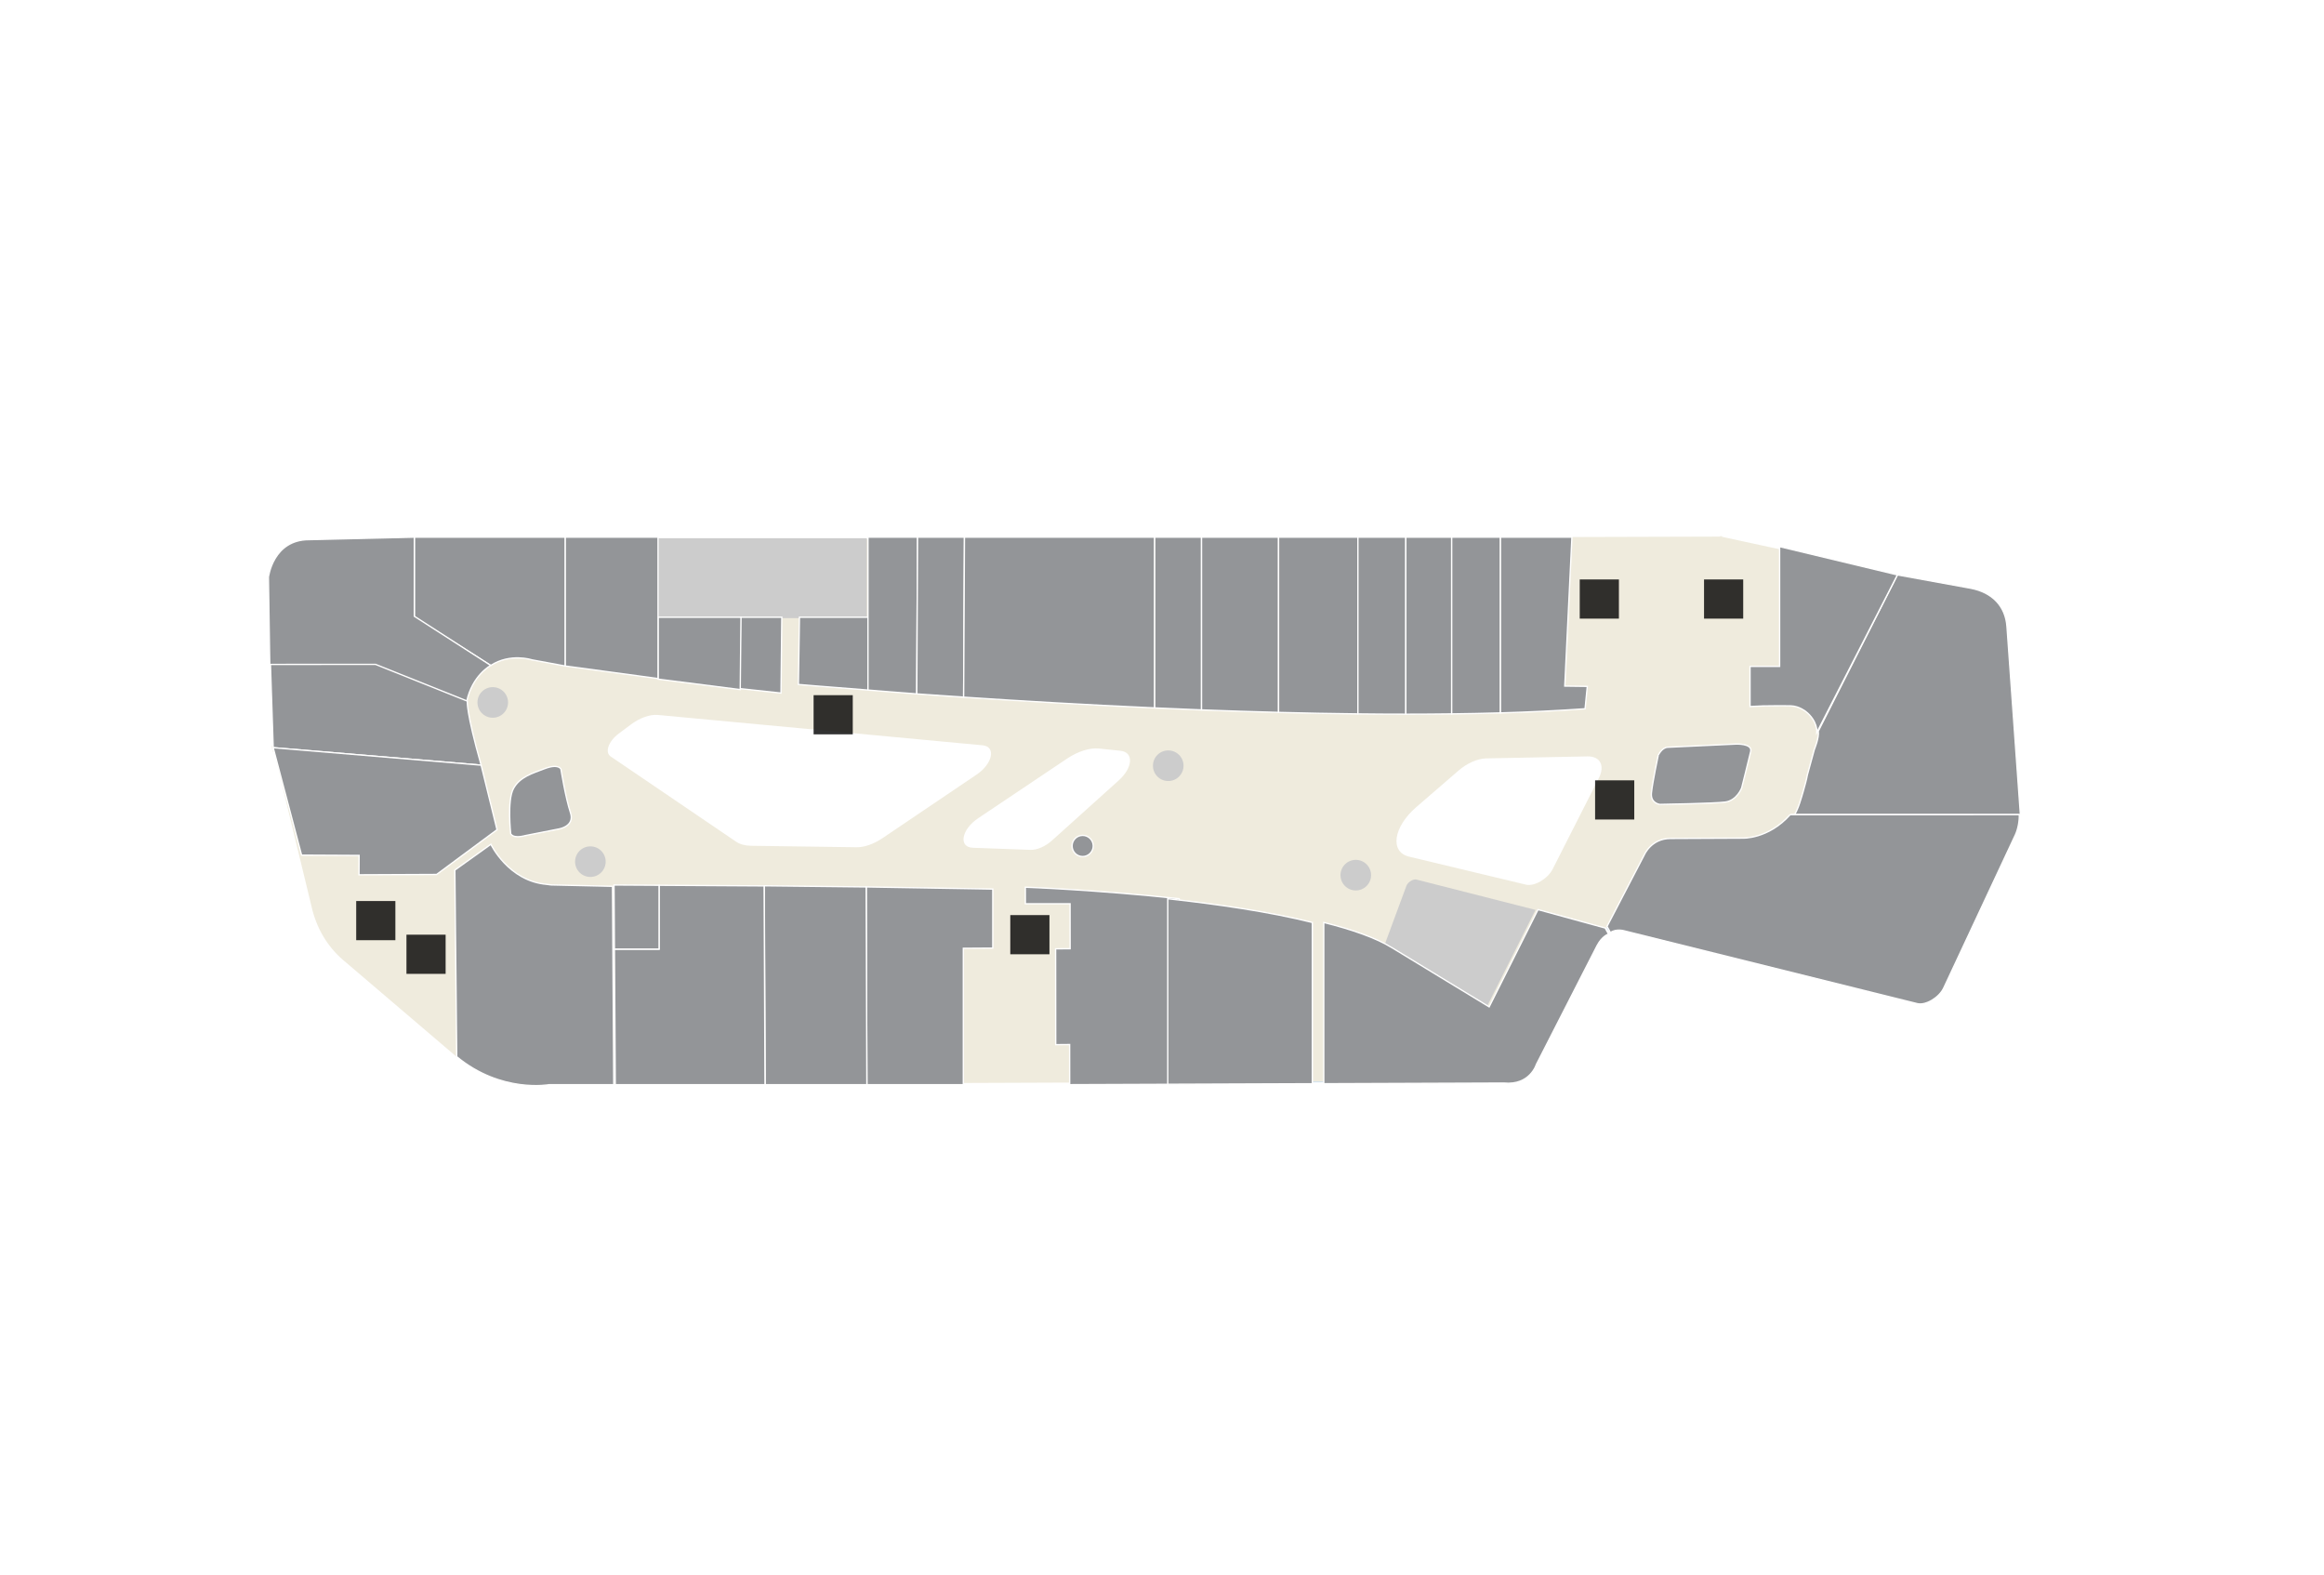 <?xml version="1.0" encoding="utf-8"?>
<!-- Generator: Adobe Illustrator 16.0.0, SVG Export Plug-In . SVG Version: 6.00 Build 0)  -->
<!DOCTYPE svg PUBLIC "-//W3C//DTD SVG 1.1//EN" "http://www.w3.org/Graphics/SVG/1.1/DTD/svg11.dtd">
<svg version="1.1" id="Layer_1" xmlns="http://www.w3.org/2000/svg" xmlns:xlink="http://www.w3.org/1999/xlink" x="0px" y="0px"
	 width="878.74px" height="595.281px" viewBox="0 0 878.74 595.281" enable-background="new 0 0 878.74 595.281"
	 xml:space="preserve">
<g id="background">
	<rect y="0" fill="#FFFFFF" width="878.74" height="595.281"/>
</g>
<g id="etc">
	<polygon fill="#C8E0F4" stroke="#FFFFFF" stroke-miterlimit="10" points="327.094,335.428 374.854,336.238 374.854,358.51 
		363.744,358.582 363.744,410.031 327.346,410.031 	"/>
	<path fill="#C8E0F4" stroke="#FFFFFF" stroke-miterlimit="10" d="M762.623,308.156l-5.065-70.967
		c-0.543-7.667-5.483-12.892-13.659-14.454l-27.683-5.04l-29.856,58.959c0.385,2.444-1.492,6.922-1.492,6.922l-2.625,9.592
		c-0.26,1.565-0.971,4.138-1.576,6.242c-0.672,2.263-1.771,6.373-3.266,8.746c-0.642,1.004-1.127,0-1.127,0H762.623z"/>
	<path fill="#C8E0F4" stroke="#FFFFFF" stroke-miterlimit="10" d="M660.605,267.37l4.913-0.224c0,0,7.464-0.119,10.558-0.024
		c3.084,0.108,5.526,2.092,5.526,2.092c4.546,3.553,4.244,7.876,4.244,7.876l30.367-59.395l-44.445-10.659v45.191l-11.163,0.005
		V267.37z"/>
	<path fill="#C8E0F4" stroke="#FFFFFF" stroke-miterlimit="10" d="M675.767,308.156c-8.379,9.353-18.004,8.859-18.004,8.859
		l-27.228,0.127c-7.224,0.033-9.821,6.176-9.821,6.176l-14.072,27.01l1.276,2.3c2.244-1.489,5.089-0.662,5.089-0.662l110.721,27.507
		c3.134,0.78,8.269-2.263,9.979-5.925l27.019-57.731c1.104-2.346,1.604-5.691,1.476-7.657h-0.082h-86.352"/>
	<path fill="#C8E0F4" stroke="#FFFFFF" stroke-miterlimit="10" d="M387.159,341.77l-0.006-6.233c0,0,107.458,3.854,138.348,22.83
		l36.666,22.306l18.434-36.684l25.347,6.938l1.272,2.303c0,0-2.356,0.645-4.301,4.32l-22.935,44.864c0,0-2.396,7.966-12.254,7.013
		l-163.859,0.605l-0.011-15.139l-5.249,0.043l-0.04-36.154l5.465-0.043l-0.018-16.969H387.159L387.159,341.77z"/>
	<polygon fill="#C8E0F4" stroke="#FFFFFF" stroke-miterlimit="10" points="327.093,336.488 327.344,410.031 288.974,410.031 
		288.627,334.994 327.095,335.428 	"/>
	<polygon fill="#C8E0F4" stroke="#FFFFFF" stroke-miterlimit="10" points="231.931,334.699 288.574,335.041 288.912,410.031 
		232.41,410.031 	"/>
	<path fill="#C8E0F4" stroke="#FFFFFF" stroke-miterlimit="10" d="M172.578,399.48l-0.706-70.412l13.593-9.725
		c0,0,6.6,13.907,21.129,15.112l1.567,0.214l23.197,0.52l0.477,74.842h-24.303C207.532,410.031,189.447,413.417,172.578,399.48"/>
	<path fill="#C8E0F4" stroke="#FFFFFF" stroke-miterlimit="10" d="M327.76,261.148c-16.026-1.24-26.256-2.106-26.256-2.106
		l0.404-25.365h25.853L327.76,261.148L327.76,261.148z"/>
	<path fill="#C8E0F4" stroke="#FFFFFF" stroke-miterlimit="10" d="M346.175,262.602c-7.077-0.519-12.792-1.01-18.415-1.454v-27.473
		l0,0v-30.21h18.711L346.175,262.602z"/>
	<path fill="#C8E0F4" stroke="#FFFFFF" stroke-miterlimit="10" d="M363.858,263.828c-6.257-0.418-12.165-0.833-17.685-1.226
		l0.296-59.138h17.696L363.858,263.828z"/>
	<path fill="#C8E0F4" stroke="#FFFFFF" stroke-miterlimit="10" d="M435.964,267.887c-26.234-1.181-51.226-2.656-72.104-4.061
		l0.313-60.362h71.793L435.964,267.887L435.964,267.887z"/>
	<path fill="#C8E0F4" stroke="#FFFFFF" stroke-miterlimit="10" d="M453.631,268.639c-5.966-0.234-11.836-0.496-17.667-0.751v-64.423
		h17.667l0,0V268.639z"/>
	<path fill="#C8E0F4" stroke="#FFFFFF" stroke-miterlimit="10" d="M482.699,269.578c-9.739-0.255-19.494-0.571-29.067-0.938v-65.174
		h29.067V269.578z"/>
	<path fill="#C8E0F4" stroke="#FFFFFF" stroke-miterlimit="10" d="M512.642,270.148c-9.92-0.104-19.991-0.307-29.942-0.568v-66.115
		h29.942V270.148z"/>
	<path fill="#C8E0F4" stroke="#FFFFFF" stroke-miterlimit="10" d="M530.726,270.256c-5.991-0.005-11.993-0.03-18.084-0.107v-66.684
		h18.084V270.256z"/>
	<path fill="#C8E0F4" stroke="#FFFFFF" stroke-miterlimit="10" d="M548.027,270.146c-5.658,0.071-11.496,0.115-17.302,0.115v-0.006
		v-66.791h17.302V270.146z"/>
	<path fill="#C8E0F4" stroke="#FFFFFF" stroke-miterlimit="10" d="M566.433,269.77c-6.019,0.174-12.159,0.296-18.405,0.376v-66.682
		h18.405V269.77z"/>
	<path fill="#C8E0F4" stroke="#FFFFFF" stroke-miterlimit="10" d="M598.355,268.214c-10.185,0.716-20.656,1.225-31.923,1.557
		v-66.306h26.964l-2.705,56.187l8.502,0.107L598.355,268.214z"/>
	<polygon fill="#C8E0F4" stroke="#FFFFFF" stroke-miterlimit="10" points="294.943,262.282 279.373,260.602 279.66,233.676 
		295.253,233.676 	"/>
	<polygon fill="#C8E0F4" stroke="#FFFFFF" stroke-miterlimit="10" points="279.56,260.973 248.54,257.028 248.54,233.676 
		279.843,233.676 	"/>
	<polygon fill="#C8E0F4" stroke="#FFFFFF" stroke-miterlimit="10" points="248.54,203.465 248.54,256.807 213.469,252.068 
		213.469,203.465 	"/>
	<path fill="#C8E0F4" stroke="#FFFFFF" stroke-miterlimit="10" d="M213.469,252.068l-12.542-2.321c0,0-8.038-2.658-15.515,2.118
		l-28.835-18.125v-30.275h56.893L213.469,252.068L213.469,252.068z"/>
	<path fill="#C8E0F4" stroke="#FFFFFF" stroke-miterlimit="10" d="M176.331,265.533l-34.65-13.857l-39.656,0.029l-0.504-33.151
		c0,0,1.706-14.173,15.331-14.146l39.727-0.942v29.84l28.835,18.561C185.413,251.866,178.433,255.54,176.331,265.533"/>
	<path fill="#C8E0F4" stroke="#FFFFFF" stroke-miterlimit="10" d="M181.791,289.484l-78.466-6.59c0,0-0.011,2.231,0,0l-1.039-31.414
		l39.651-0.024l34.644,13.864C176.581,265.321,176.023,269.096,181.791,289.484"/>
	<polygon fill="#C8E0F4" stroke="#FFFFFF" stroke-miterlimit="10" points="181.791,289.484 187.786,313.838 164.988,330.725 
		135.698,330.855 135.738,323.545 114.032,323.434 103.325,282.895 	"/>
	<path fill="#C7DFF3" stroke="#FFFFFF" stroke-miterlimit="10" d="M198.491,316.047l12.689-2.496c0,0,6.012-0.979,4.344-6.052
		c-1.938-5.877-3.616-16.494-3.616-16.494s-0.794-2.258-6.255-0.164c-4.435,1.703-9.257,3.033-11.675,7.479
		c-2.419,4.445-1.042,16.908-1.042,16.908S193.374,317.391,198.491,316.047"/>
	<path fill="#C7DFF3" stroke="#FFFFFF" stroke-miterlimit="10" d="M629.552,282.733l25.668-1.201c0,0,6.358-0.301,5.633,2.791
		c-0.729,3.099-3.405,13.76-3.405,13.76s-1.791,4.766-6.235,5.334c-4.449,0.563-24.617,0.872-24.617,0.872s-3.592-0.354-3.196-4.304
		c0.389-3.951,2.553-14.169,2.553-14.169S627.251,282.844,629.552,282.733"/>
	<path fill="#EFEBDD" d="M733.631,372.197l26.262-57.021c1.056-2.284,1.543-5.101,1.425-7.021l-4.438-70.566
		c-0.472-7.539-5.115-12.779-12.912-14.573l-93.228-20.153c-1.756-0.4,2.054-0.01,0,0l-533.889,1.543
		c-5.152,0.041-15.266,9.722-15.331,14.146l1.805,64.342c-0.073,4.733-1.083-4.153,0,0l14.771,61.063
		c2.106,8.106,6.433,14.864,12.789,19.953l41.693,35.567c8.049,6.446,21.378,10.556,34.955,10.551l362.189-1.394
		c2.41,0.009,5.543-2.026,6.854-4.438L604.07,353.4c1.022-1.893,3.644-3.371,5.256-2.979l113.713,28.096
		C726.385,379.346,731.842,376.09,733.631,372.197"/>
	<rect x="248.54" y="203.465" fill="#CCCCCC" width="79.22" height="30.21"/>
	<path fill="#CCCCCC" d="M523.529,357.227l8.25-22.319c0.526-1.414,2.551-2.69,3.787-2.392l45.032,11.473l-18.435,36.684
		L523.529,357.227z"/>
	<path fill="#FFFFFF" d="M535.523,305.123l15.952-13.785c3.236-2.798,7.229-4.564,10.468-4.627l38.305-0.749
		c4.832-0.096,6.699,3.505,4.277,8.256l-17.455,34.384c-1.858,3.654-6.925,6.6-10.06,5.85l-44.209-10.592
		C525.429,322.098,526.797,312.667,535.523,305.123 M369.273,292.839l-35.605,24.046c-3.282,2.207-6.85,3.467-9.768,3.422
		l-39.921-0.558c-2.274-0.026-4.204-0.562-5.668-1.56l-47.409-32.203c-2.306-1.57-0.854-5.721,3.05-8.651l4.528-3.383
		c3.402-2.554,7.289-3.938,10.27-3.662l122.774,11.472C376.689,282.237,375.376,288.722,369.273,292.839 M389.639,321.291
		l-21.764-0.786c-5.549-0.198-4.366-6.907,1.949-11.146l33.604-22.533c4.133-2.771,8.636-4.202,12.109-3.841l8.106,0.843
		c5.096,0.53,4.779,6.337-0.608,11.187l-25.26,22.738C395.28,320.006,392.101,321.383,389.639,321.291"/>
	<path fill="#CCCCCC" d="M518.426,330.855c0,3.195-2.591,5.783-5.783,5.783c-3.196,0-5.782-2.588-5.782-5.783
		s2.586-5.785,5.782-5.785C515.836,325.07,518.426,327.66,518.426,330.855"/>
	<path fill="#CCCCCC" d="M447.515,289.484c0,3.196-2.592,5.785-5.784,5.785c-3.197,0-5.783-2.589-5.783-5.785
		c0-3.195,2.586-5.784,5.783-5.784C444.924,283.7,447.515,286.29,447.515,289.484"/>
	<path fill="#CCCCCC" d="M229.017,325.756c0,3.194-2.592,5.782-5.784,5.782c-3.197,0-5.784-2.588-5.784-5.782
		s2.586-5.784,5.784-5.784C226.426,319.971,229.017,322.561,229.017,325.756"/>
	<path fill="#CCCCCC" d="M192.101,265.559c0,3.194-2.59,5.783-5.784,5.783c-3.197,0-5.783-2.589-5.783-5.783
		c0-3.195,2.585-5.786,5.783-5.786C189.51,259.773,192.101,262.364,192.101,265.559"/>
</g>
<g id="rooms">
	<polygon id="r423" fill="#939598" stroke="#FFFFFF" stroke-width="0.5" stroke-miterlimit="10" points="327.524,335.307 
		375.382,336.117 375.382,358.434 364.248,358.506 364.248,410.063 327.777,410.063 	"/>
	<path id="r418" fill="#939598" stroke="#FFFFFF" stroke-width="0.5" stroke-miterlimit="10" d="M763.939,307.979l-5.076-71.111
		c-0.545-7.683-5.496-12.918-13.688-14.483l-27.735-5.05l-29.92,59.078c0.385,2.449-1.496,6.938-1.496,6.938l-2.631,9.611
		c-0.261,1.567-0.97,4.146-1.578,6.253c-0.67,2.27-1.775,6.387-3.271,8.766c-0.644,1.006-1.132,0-1.132,0L763.939,307.979
		L763.939,307.979z"/>
	<path id="r417" fill="#939598" stroke="#FFFFFF" stroke-width="0.5" stroke-miterlimit="10" d="M661.717,267.109l4.92-0.226
		c0,0,7.479-0.117,10.578-0.022c3.094,0.106,5.539,2.096,5.539,2.096c4.557,3.56,4.25,7.893,4.25,7.893l30.434-59.516L672.9,206.653
		v45.282l-11.185,0.006L661.717,267.109L661.717,267.109z"/>
	<path id="r419" fill="#939598" stroke="#FFFFFF" stroke-width="0.5" stroke-miterlimit="10" d="M676.906,307.979
		c-8.396,9.371-18.043,8.875-18.043,8.875l-27.274,0.129c-7.237,0.035-9.849,6.188-9.849,6.188l-14.101,27.063l1.279,2.305
		c2.247-1.493,5.099-0.664,5.099-0.664l110.948,27.563c3.136,0.783,8.284-2.267,9.996-5.935l27.075-57.854
		c1.104-2.35,1.604-5.703,1.478-7.672h-0.084L676.906,307.979"/>
	<path id="r422" fill="#939598" stroke="#FFFFFF" stroke-width="0.5" stroke-miterlimit="10" d="M387.705,335.412l0.007,6.25h16.894
		l0.019,17.002l-5.477,0.043l0.04,36.229l5.258-0.045l0.013,15.172l41.412-0.153v-70.138
		C414.892,336.388,387.705,335.412,387.705,335.412z"/>
	<path id="r421" fill="#939598" stroke="#FFFFFF" stroke-width="0.5" stroke-miterlimit="10" d="M441.548,339.771v70.138
		l54.667-0.203v-60.967C479.974,344.683,460.086,341.796,441.548,339.771z"/>
	<path id="r420" fill="#939598" stroke="#FFFFFF" stroke-width="0.5" stroke-miterlimit="10" d="M606.94,350.833l-25.398-6.95
		l-18.471,36.759l-36.74-22.354c-6.092-3.741-15.163-6.896-25.794-9.55v60.967l68.109-0.253c9.88,0.955,12.281-7.026,12.281-7.026
		l22.979-44.957c1.945-3.683,4.308-4.327,4.308-4.327L606.94,350.833z"/>
	<polygon id="r424" fill="#939598" stroke="#FFFFFF" stroke-width="0.5" stroke-miterlimit="10" points="327.523,336.369 
		327.775,410.063 289.328,410.063 288.98,334.873 327.525,335.307 	"/>
	<polygon id="r425" fill="#939598" stroke="#FFFFFF" stroke-width="0.5" stroke-miterlimit="10" points="288.925,334.917 
		249.203,334.678 249.203,358.805 249.203,358.805 249.203,358.805 232.322,358.805 232.648,410.063 289.264,410.063 	"/>
	<polygon id="r426" fill="#939598" stroke="#FFFFFF" stroke-width="0.5" stroke-miterlimit="10" points="249.203,334.678 
		232.168,334.576 232.322,358.805 249.203,358.805 	"/>
	<path id="r427" fill="#939598" stroke="#FFFFFF" stroke-width="0.5" stroke-miterlimit="10" d="M172.694,399.488l-0.707-70.555
		l13.62-9.746c0,0,6.612,13.938,21.171,15.148l1.572,0.211l23.245,0.521l0.478,74.994h-24.354
		C207.719,410.063,189.598,413.455,172.694,399.488"/>
	<path id="r406" fill="#939598" stroke="#FFFFFF" stroke-width="0.5" stroke-miterlimit="10" d="M328.191,260.875
		c-16.059-1.242-26.31-2.11-26.31-2.11l0.404-25.418h25.905L328.191,260.875L328.191,260.875z"/>
	<path id="r407" fill="#939598" stroke="#FFFFFF" stroke-width="0.5" stroke-miterlimit="10" d="M346.644,262.332
		c-7.091-0.52-12.817-1.012-18.452-1.457v-27.528l0,0v-30.271h18.749L346.644,262.332z"/>
	<path id="r408" fill="#939598" stroke="#FFFFFF" stroke-width="0.5" stroke-miterlimit="10" d="M364.364,263.561
		c-6.271-0.42-12.189-0.836-17.721-1.229l0.296-59.257h17.733L364.364,263.561z"/>
	<path id="r409" fill="#939598" stroke="#FFFFFF" stroke-width="0.5" stroke-miterlimit="10" d="M436.613,267.628
		c-26.286-1.183-51.328-2.661-72.249-4.066l0.312-60.485h71.938L436.613,267.628L436.613,267.628z"/>
	<path id="r410" fill="#939598" stroke="#FFFFFF" stroke-width="0.5" stroke-miterlimit="10" d="M454.318,268.381
		c-5.978-0.233-11.861-0.498-17.705-0.753v-64.553h17.705l0,0V268.381z"/>
	<path id="r411" fill="#939598" stroke="#FFFFFF" stroke-width="0.5" stroke-miterlimit="10" d="M483.443,269.321
		c-9.761-0.256-19.533-0.571-29.125-0.94v-65.306h29.125V269.321z"/>
	<path id="r412" fill="#939598" stroke="#FFFFFF" stroke-width="0.5" stroke-miterlimit="10" d="M513.449,269.893
		c-9.938-0.104-20.033-0.307-30.006-0.568v-66.249h30.006V269.893z"/>
	<path id="r413" fill="#939598" stroke="#FFFFFF" stroke-width="0.5" stroke-miterlimit="10" d="M531.57,270.002
		c-6.006-0.005-12.021-0.03-18.121-0.108v-66.817h18.121V270.002z"/>
	<path id="r414" fill="#939598" stroke="#FFFFFF" stroke-width="0.5" stroke-miterlimit="10" d="M548.906,269.891
		c-5.67,0.071-11.521,0.114-17.336,0.114v-0.004v-66.927h17.336V269.891z"/>
	<path id="r415" fill="#939598" stroke="#FFFFFF" stroke-width="0.5" stroke-miterlimit="10" d="M567.349,269.514
		c-6.03,0.174-12.187,0.297-18.442,0.377v-66.815h18.442V269.514z"/>
	<path id="r416" fill="#939598" stroke="#FFFFFF" stroke-width="0.5" stroke-miterlimit="10" d="M599.338,267.955
		c-10.205,0.717-20.699,1.228-31.988,1.56v-66.438h27.019l-2.709,56.299l8.519,0.108L599.338,267.955z"/>
	<polygon id="r405" fill="#939598" stroke="#FFFFFF" stroke-width="0.5" stroke-miterlimit="10" points="295.309,262.011 
		279.707,260.327 279.994,233.346 295.619,233.346 	"/>
	<polygon id="r404" fill="#939598" stroke="#FFFFFF" stroke-width="0.5" stroke-miterlimit="10" points="279.894,260.699 
		248.811,256.746 248.811,233.346 280.177,233.346 	"/>
	<polygon id="r403" fill="#939598" stroke="#FFFFFF" stroke-width="0.5" stroke-miterlimit="10" points="248.811,203.075 
		248.811,256.524 213.669,251.776 213.669,203.075 	"/>
	<path id="r402" fill="#939598" stroke="#FFFFFF" stroke-width="0.5" stroke-miterlimit="10" d="M213.669,251.776l-12.567-2.325
		c0,0-8.055-2.664-15.546,2.123l-28.895-18.162v-30.337h57.008V251.776z"/>
	<path id="r401" fill="#939598" stroke="#FFFFFF" stroke-width="0.5" stroke-miterlimit="10" d="M176.455,265.268l-34.722-13.886
		l-39.736,0.029l-0.505-33.22c0,0,1.709-14.2,15.362-14.175l39.807-0.942v29.899l28.895,18.6
		C185.556,251.574,178.562,255.256,176.455,265.268"/>
	<path id="r429" fill="#939598" stroke="#FFFFFF" stroke-width="0.5" stroke-miterlimit="10" d="M181.926,289.27l-78.626-6.604
		c0,0-0.011,2.236,0,0l-1.041-31.479l39.731-0.023l34.714,13.893C176.705,265.056,176.146,268.839,181.926,289.27"/>
	<polygon id="r428" fill="#939598" stroke="#FFFFFF" stroke-width="0.5" stroke-miterlimit="10" points="181.926,289.27 
		187.934,313.67 165.089,330.592 135.739,330.723 135.779,323.398 114.029,323.287 103.3,282.666 	"/>
	<path id="r433" fill="#939598" stroke="#FFFFFF" stroke-width="0.5" stroke-miterlimit="10" d="M630.597,282.504l25.72-1.203
		c0,0,6.375-0.303,5.646,2.797c-0.729,3.104-3.412,13.789-3.412,13.789s-1.795,4.773-6.248,5.341
		c-4.459,0.564-24.668,0.875-24.668,0.875s-3.601-0.356-3.203-4.313c0.386-3.958,2.558-14.197,2.558-14.197
		S628.292,282.615,630.597,282.504"/>
	<circle id="r430" fill="#939598" stroke="#FFFFFF" stroke-width="0.5" stroke-miterlimit="10" cx="409.37" cy="319.818" r="4"/>
	<path id="r434" fill="#939598" stroke="#FFFFFF" stroke-width="0.5" stroke-miterlimit="10" d="M198.66,315.885l12.714-2.502
		c0,0,6.025-0.981,4.354-6.063c-1.942-5.889-3.623-16.526-3.623-16.526s-0.796-2.263-6.269-0.164
		c-4.442,1.706-9.274,3.04-11.698,7.494c-2.426,4.454-1.046,16.941-1.046,16.941S193.532,317.232,198.66,315.885"/>
</g>
<g id="signs">
	<g id="lift">
		<rect id="lift-2" x="644.322" y="219.064" opacity="0.8" enable-background="new    " width="14.812" height="14.811"/>
		<rect id="lift-1" x="382.003" y="345.955" opacity="0.8" enable-background="new    " width="14.811" height="14.811"/>
	</g>
	<g id="toilet">
		<rect id="toilet-2" x="597.324" y="219.064" opacity="0.8" enable-background="new    " width="14.812" height="14.811"/>
		<rect id="toilet-1" x="134.688" y="340.635" opacity="0.8" enable-background="new    " width="14.811" height="14.81"/>
	</g>
	<rect id="atm" x="153.688" y="353.361" opacity="0.8" enable-background="new    " width="14.811" height="14.81"/>
	<g id="escalator">
		<rect id="escalator-2" x="307.632" y="262.812" opacity="0.8" enable-background="new    " width="14.811" height="14.81"/>
		<rect id="escalator-1" x="603.131" y="295.009" opacity="0.8" enable-background="new    " width="14.812" height="14.811"/>
	</g>
</g>
</svg>

